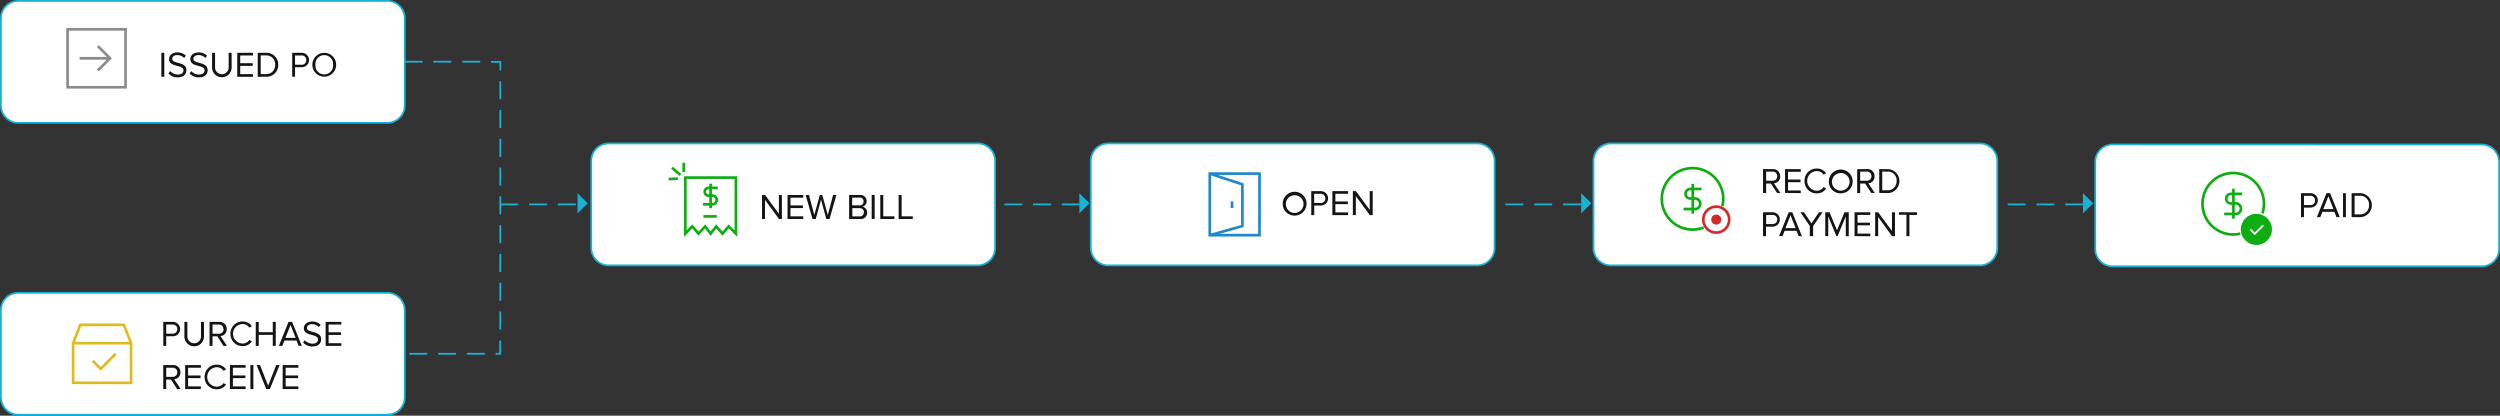 <svg xmlns="http://www.w3.org/2000/svg" viewBox="0 0 694.83 115.53"><rect x="0" y="0" width="694.83" height="115.53" fill="#333333" stroke="none"/><title>Asset 7</title><rect x="164.33" y="39.87" width="112.23" height="33.89" rx="4.83" ry="4.83" fill="#fff"/><path d="M271.74 74H169.16a5.08 5.08 0 0 1-5.08-5.08V44.69a5.08 5.08 0 0 1 5.08-5.08h102.58a5.08 5.08 0 0 1 5.08 5.08v24.24a5.08 5.08 0 0 1-5.08 5.07zM169.16 40.12a4.58 4.58 0 0 0-4.58 4.58v24.23a4.58 4.58 0 0 0 4.58 4.58h102.58a4.58 4.58 0 0 0 4.58-4.58V44.69a4.58 4.58 0 0 0-4.58-4.58z" fill="#18b2d6"/><rect x=".25" y=".25" width="112.23" height="33.89" rx="4.83" ry="4.83" fill="#fff"/><path d="M107.66 34.39H5.08A5.08 5.08 0 0 1 0 29.31V5.08A5.08 5.08 0 0 1 5.08 0h102.58a5.08 5.08 0 0 1 5.08 5.08v24.23a5.08 5.08 0 0 1-5.08 5.08zM5.08.5A4.58 4.58 0 0 0 .5 5.08v24.23a4.58 4.58 0 0 0 4.58 4.58h102.58a4.58 4.58 0 0 0 4.58-4.58V5.08A4.58 4.58 0 0 0 107.66.5z" fill="#18b2d6"/><rect x=".25" y="81.39" width="112.23" height="33.89" rx="4.83" ry="4.83" fill="#fff"/><path d="M107.66 115.53H5.08A5.08 5.08 0 0 1 0 110.45V86.21a5.08 5.08 0 0 1 5.08-5.08h102.58a5.08 5.08 0 0 1 5.08 5.08v24.24a5.08 5.08 0 0 1-5.08 5.08zM5.08 81.64A4.58 4.58 0 0 0 .5 86.21v24.24A4.58 4.58 0 0 0 5.08 115h102.58a4.58 4.58 0 0 0 4.58-4.58V86.21a4.58 4.58 0 0 0-4.58-4.58z" fill="#18b2d6"/><rect x="303.15" y="39.87" width="112.23" height="33.89" rx="4.83" ry="4.83" fill="#fff"/><path d="M410.56 74H308a5.08 5.08 0 0 1-5.08-5.08V44.69a5.08 5.08 0 0 1 5.08-5.07h102.56a5.08 5.08 0 0 1 5.08 5.08v24.23a5.08 5.08 0 0 1-5.08 5.07zM308 40.12a4.58 4.58 0 0 0-4.58 4.58v24.23a4.58 4.58 0 0 0 4.58 4.58h102.56a4.58 4.58 0 0 0 4.58-4.58V44.69a4.58 4.58 0 0 0-4.58-4.58z" fill="#18b2d6"/><rect x="442.87" y="39.87" width="112.23" height="33.89" rx="4.83" ry="4.83" fill="#fff"/><path d="M550.27 74H447.7a5.08 5.08 0 0 1-5.08-5.08V44.69a5.08 5.08 0 0 1 5.08-5.08h102.57a5.08 5.08 0 0 1 5.08 5.08v24.24a5.08 5.08 0 0 1-5.08 5.07zM447.7 40.12a4.58 4.58 0 0 0-4.58 4.58v24.23a4.58 4.58 0 0 0 4.58 4.58h102.57a4.58 4.58 0 0 0 4.58-4.58V44.69a4.58 4.58 0 0 0-4.58-4.58z" fill="#18b2d6"/><rect x="582.34" y="40.13" width="112.23" height="33.89" rx="4.83" ry="4.83" fill="#fff"/><path d="M689.75 74.27H587.17a5.08 5.08 0 0 1-5.08-5.08V45a5.08 5.08 0 0 1 5.08-5.08h102.58a5.08 5.08 0 0 1 5.08 5.08v24.2a5.08 5.08 0 0 1-5.08 5.07zM587.17 40.38a4.58 4.58 0 0 0-4.58 4.62v24.2a4.58 4.58 0 0 0 4.58 4.58h102.58a4.58 4.58 0 0 0 4.58-4.58V45a4.58 4.58 0 0 0-4.58-4.58zM139.3 98.58h-1.54v-.5h1v-3.45h.5zm-4.54 0h-5v-.5h5zm-8 0h-5v-.5h5zm-8 0h-5v-.5h5zm20.54-7h-.5v-5h.5zm0-8h-.5v-5h.5zm0-8h-.5v-5h.5zm0-8h-.5v-5h.5zm0-8h-.5v-5h.5zm0-8h-.5v-5h.5zm0-8h-.5v-5h.5zm0-8h-.5v-5h.5zm0-8h-.5v-5h.5zm0-8h-.5v-2.13h-2.32v-.5h2.82zm-5.82-2.18h-5v-.5h5zm-8 0h-5v-.5h5zm-8 0h-5v-.5h5z" fill="#18b2d6"/><path fill="#fff" d="M139.05 56.81h21.47"/><path d="M160.05 57.06h-5v-.5h5zm-8 0h-5v-.5h5zm-8 0h-5v-.5h5z" fill="#18b2d6"/><path fill="#fff" d="M279.13 56.81h21.46"/><path d="M300.13 57.06h-5v-.5h5zm-8 0h-5v-.5h5zm-8 0h-5v-.5h5z" fill="#18b2d6"/><path fill="#fff" d="M418.4 56.81h21.46"/><path d="M439.4 57.06h-5v-.5h5zm-8 0h-5v-.5h5zm-8 0h-5v-.5h5z" fill="#18b2d6"/><path fill="#fff" d="M557.99 56.81h21.46"/><path d="M579 57.06h-5v-.5h5zm-8 0h-5v-.5h5zm-8 0h-5v-.5h5z" fill="#18b2d6"/><path d="M44.84 21.34v-6.66h.83v6.67zM46.83 20.4l.49-.63a2.82 2.82 0 0 0 2.1.95c1.19 0 1.57-.64 1.57-1.15C51 17.85 47 18.8 47 16.42c0-1.1 1-1.85 2.29-1.85a3.13 3.13 0 0 1 2.37.93l-.5.61a2.55 2.55 0 0 0-1.93-.8c-.8 0-1.37.43-1.37 1.06 0 1.5 3.95.64 3.95 3.13 0 1-.66 2-2.46 2a3.3 3.3 0 0 1-2.52-1.1zM52.69 20.4l.49-.63a2.82 2.82 0 0 0 2.1.95c1.19 0 1.57-.64 1.57-1.15 0-1.72-3.95-.77-3.95-3.15 0-1.1 1-1.85 2.29-1.85a3.13 3.13 0 0 1 2.37.93l-.5.61a2.55 2.55 0 0 0-1.93-.8c-.8 0-1.37.43-1.37 1.06 0 1.5 3.95.64 3.95 3.13 0 1-.66 2-2.46 2a3.3 3.3 0 0 1-2.56-1.1zM58.94 18.75v-4.07h.83v4.06a1.89 1.89 0 1 0 3.78 0v-4.06h.83v4.07a2.72 2.72 0 0 1-5.44 0zM65.94 21.34v-6.66h4.37v.74h-3.54v2.15h3.47v.74h-3.47v2.3h3.54v.74zM71.63 21.34v-6.66h2.28A3.24 3.24 0 0 1 77.33 18a3.23 3.23 0 0 1-3.42 3.33zM76.47 18a2.44 2.44 0 0 0-2.56-2.6h-1.45v5.2h1.45a2.45 2.45 0 0 0 2.56-2.6zM81.21 21.34v-6.66h2.68a2 2 0 1 1 0 4H82v2.65zm3.91-4.66a1.24 1.24 0 0 0-1.33-1.27H82V18h1.75a1.24 1.24 0 0 0 1.37-1.32zM86.81 18a3.31 3.31 0 1 1 6.62 0 3.31 3.31 0 1 1-6.62 0zm5.76 0a2.46 2.46 0 1 0-4.9 0 2.46 2.46 0 1 0 4.9 0z" fill="#141414"/><path fill="none" stroke="#8c8c8c" stroke-miterlimit="10" stroke-width=".75" d="M18.78 8.14h16.11v16.11H18.78z"/><path fill="none" stroke="#8c8c8c" stroke-miterlimit="10" stroke-width=".75" d="M27.19 12.82l3.38 3.38-3.38 3.37M30.57 16.2h-8.43"/><path d="M45.38 96.13v-6.67h2.68a2 2 0 1 1 0 4H46.2v2.65zm3.91-4.66A1.24 1.24 0 0 0 48 90.2h-1.8v2.54H48a1.24 1.24 0 0 0 1.28-1.27zM51.25 93.54v-4.08h.83v4.06a1.89 1.89 0 1 0 3.78 0v-4.06h.83v4.07a2.72 2.72 0 0 1-5.44 0zM62.1 96.13l-1.7-2.65h-1.33v2.65h-.83v-6.67h2.68a1.94 1.94 0 0 1 2.09 2 1.84 1.84 0 0 1-1.73 1.94l1.8 2.72zm0-4.66a1.24 1.24 0 0 0-1.33-1.27h-1.7v2.55h1.75a1.25 1.25 0 0 0 1.33-1.28zM64.05 92.8a3.33 3.33 0 0 1 3.43-3.45A3 3 0 0 1 70 90.67l-.7.39a2.25 2.25 0 0 0-1.83-1 2.71 2.71 0 0 0 0 5.42 2.22 2.22 0 0 0 1.83-1l.71.39a3 3 0 0 1-2.54 1.32 3.33 3.33 0 0 1-3.42-3.39zM75.81 96.13v-3.06h-3.9v3.06h-.83v-6.67h.83v2.87h3.9v-2.87h.83v6.67zM83 96.13l-.59-1.48h-3.36l-.59 1.48h-.95l2.68-6.67h1l2.69 6.67zm-2.25-5.81l-1.42 3.59h2.83zM84.24 95.19l.49-.63a2.82 2.82 0 0 0 2.1.95c1.19 0 1.57-.64 1.57-1.15 0-1.72-3.95-.77-3.95-3.15 0-1.1 1-1.85 2.29-1.85a3.13 3.13 0 0 1 2.37.93l-.5.61a2.55 2.55 0 0 0-1.93-.8c-.8 0-1.37.43-1.37 1.06 0 1.5 3.95.64 3.95 3.13 0 1-.66 2-2.46 2a3.3 3.3 0 0 1-2.56-1.1zM90.5 96.13v-6.67h4.37v.74h-3.54v2.15h3.47v.74h-3.47v2.3h3.54v.74zM49.23 108.13l-1.7-2.65H46.2v2.65h-.83v-6.67h2.68a1.94 1.94 0 0 1 2.09 2 1.84 1.84 0 0 1-1.73 1.94l1.8 2.72zm.05-4.66A1.24 1.24 0 0 0 48 102.2h-1.8v2.55H48a1.25 1.25 0 0 0 1.28-1.28zM51.46 108.13v-6.67h4.37v.74h-3.55v2.15h3.47v.74h-3.47v2.3h3.54v.74zM56.87 104.8a3.33 3.33 0 0 1 3.43-3.45 3 3 0 0 1 2.53 1.32l-.7.39a2.25 2.25 0 0 0-1.83-1 2.71 2.71 0 0 0 0 5.42 2.22 2.22 0 0 0 1.83-1l.71.39a3 3 0 0 1-2.54 1.32 3.33 3.33 0 0 1-3.43-3.39zM63.9 108.13v-6.67h4.37v.74h-3.54v2.15h3.47v.74h-3.47v2.3h3.54v.74zM69.59 108.13v-6.67h.83v6.67zM74 108.13l-2.68-6.67h.95l2.25 5.76 2.25-5.76h.95L75 108.13zM78.56 108.13v-6.67h4.37v.74h-3.54v2.15h3.47v.74h-3.47v2.3h3.54v.74z" fill="#141414"/><path fill="none" stroke="#e0bb20" stroke-miterlimit="10" stroke-width=".75" d="M36.43 106.39H20.32v-11l2-5.11h12.11l2 5.11v11z"/><path fill="none" stroke="#e0bb20" stroke-miterlimit="10" stroke-width=".75" d="M32.16 98.33l-4.18 4.18-2.23-2.23M20.32 95.39h16.11"/><path d="M216.51 60.87l-3.89-5.32v5.32h-.83V54.2h.85l3.84 5.21V54.2h.83v6.67zM218.88 60.87V54.2h4.37v.74h-3.55v2.15h3.47v.74h-3.47v2.3h3.54v.74zM229.66 60.87l-1.47-5.38-1.47 5.38h-.9l-1.9-6.67h.92l1.48 5.56 1.53-5.56h.69l1.53 5.56 1.47-5.56h.92l-1.9 6.67zM236 60.87V54.2h3a1.68 1.68 0 0 1 1.87 1.7 1.52 1.52 0 0 1-1.17 1.53 1.66 1.66 0 0 1 1.3 1.64 1.74 1.74 0 0 1-1.93 1.8zm4-4.87a1 1 0 0 0-1.15-1.08h-2v2.15h2A1 1 0 0 0 240 56zm.13 3a1.13 1.13 0 0 0-1.24-1.15h-2v2.3h2a1.1 1.1 0 0 0 1.19-1.15zM242.27 60.87V54.2h.83v6.67zM244.66 60.87V54.2h.83v5.93h3.1v.74zM249.76 60.87V54.2h.83v5.93h3.1v.74z" fill="#141414"/><path fill="none" stroke="#0ead12" stroke-miterlimit="10" stroke-width=".75" d="M204.53 49.36h-14.06v15.57l1.94-2 1.72 2 1.87-2 1.5 2 1.58-2 1.72 2 1.73-2 2 2V49.36zM195.51 60.14h3.71"/><path d="M199.49 52.21h-2.55a1.08 1.08 0 0 0-1.08 1.08 1.08 1.08 0 0 0 1.08 1.08H198a1.21 1.21 0 0 1 1.21 1.21 1.21 1.21 0 0 1-1.21 1.2h-2.63M197.5 51.05v6.82M190.04 47.84v-2.6M189.12 48.63l-2.36-2.01M188.39 49.64l-2.57.13" fill="none" stroke="#0ead12" stroke-miterlimit="10" stroke-width=".75"/><path d="M356.52 56.47a3.31 3.31 0 1 1 3.31 3.45 3.25 3.25 0 0 1-3.31-3.45zm5.76 0a2.46 2.46 0 1 0-2.45 2.71 2.47 2.47 0 0 0 2.45-2.71zM364.44 59.8v-6.67h2.68a2 2 0 1 1 0 4h-1.85v2.67zm3.91-4.66a1.24 1.24 0 0 0-1.35-1.27h-1.75v2.54H367a1.24 1.24 0 0 0 1.35-1.27zM370.31 59.8v-6.67h4.37v.74h-3.54V56h3.47v.74h-3.47v2.3h3.54v.74zM380.72 59.8l-3.89-5.32v5.32H376v-6.67h.85l3.84 5.21v-5.21h.83v6.67z" fill="#141414"/><path fill="none" stroke="#2187cc" stroke-miterlimit="10" stroke-width=".75" d="M336.24 48.25h13.82v17.11h-13.82z"/><path fill="none" stroke="#2187cc" stroke-miterlimit="10" stroke-width=".75" d="M336.24 48.26l9.06 2.98v11.58l-9.06 2.55M342.42 55.98v1.85"/><path d="M493.9 53.62L492.2 51h-1.33v2.65H490V47h2.68a1.94 1.94 0 0 1 2.09 2 1.84 1.84 0 0 1-1.73 1.94l1.8 2.72zm.05-4.66a1.24 1.24 0 0 0-1.33-1.27h-1.75v2.55h1.75a1.25 1.25 0 0 0 1.33-1.24zM496.12 53.62V47h4.37v.74h-3.54v2.15h3.47v.74h-3.47v2.3h3.54v.74zM501.54 50.29a3.33 3.33 0 0 1 3.46-3.45 3 3 0 0 1 2.53 1.32l-.7.39a2.25 2.25 0 0 0-1.83-1 2.71 2.71 0 0 0 0 5.45 2.22 2.22 0 0 0 1.83-1l.71.39a3 3 0 0 1-2.54 1.35 3.33 3.33 0 0 1-3.46-3.45zM508.3 50.29a3.31 3.31 0 1 1 3.31 3.45 3.25 3.25 0 0 1-3.31-3.45zm5.76 0a2.46 2.46 0 1 0-2.45 2.71 2.47 2.47 0 0 0 2.44-2.71zM520.08 53.62l-1.7-2.62H517v2.65h-.83V47h2.68a1.94 1.94 0 0 1 2.15 2 1.84 1.84 0 0 1-1.73 1.94l1.8 2.72zm.05-4.66a1.24 1.24 0 0 0-1.33-1.27H517v2.55h1.75a1.25 1.25 0 0 0 1.38-1.24zM522.3 53.62V47h2.28a3.33 3.33 0 1 1 0 6.67zm4.84-3.33a2.44 2.44 0 0 0-2.56-2.6h-1.45v5.19h1.45a2.45 2.45 0 0 0 2.55-2.59zM490 65.62V59h2.68a2 2 0 1 1 0 4h-1.85v2.65zm3.95-4.62a1.24 1.24 0 0 0-1.33-1.27h-1.75v2.54h1.75a1.24 1.24 0 0 0 1.33-1.27zM499.9 65.62l-.59-1.48H496l-.59 1.48h-.95l2.67-6.62h1l2.69 6.67zm-2.25-5.81l-1.42 3.59h2.83zM503 65.62V62.8l-2.6-3.8h1l2.07 3.1 2.07-3.1h1l-2.62 3.85v2.82zM513 65.62v-5.49l-2.27 5.49h-.34l-2.26-5.49v5.49h-.83V59h1.19l2.07 5 2.08-5h1.19v6.67zM515.44 65.62V59h4.37v.74h-3.54v2.15h3.47v.74h-3.47v2.3h3.54v.74zM525.85 65.62L522 60.3v5.32h-.83V59h.83l3.84 5.21V59h.83v6.67zM529.86 65.62v-5.93h-2.11V59h5.06v.74h-2.12v5.93z" fill="#141414"/><path d="M473.47 63.24a8.54 8.54 0 1 1 5.23-5.94M472.9 52.52h-3.12a1.32 1.32 0 0 0-1.32 1.32 1.32 1.32 0 0 0 1.32 1.32h1.31a1.47 1.47 0 0 1 1.47 1.47 1.47 1.47 0 0 1-1.47 1.47h-3.2M470.47 51.1v8.31" fill="none" stroke="#0ead12" stroke-miterlimit="10" stroke-width=".75"/><circle cx="477" cy="61.04" r="3.61" fill="none" stroke="#d32929" stroke-miterlimit="10" stroke-width=".75"/><circle cx="477" cy="61.04" r="1.39" fill="#d32929"/><path d="M639.52 60.35v-6.66h2.68a2 2 0 1 1 0 4h-1.85v2.65zm3.91-4.66a1.24 1.24 0 0 0-1.33-1.27h-1.75V57h1.75a1.24 1.24 0 0 0 1.33-1.3zM649.38 60.35l-.59-1.48h-3.32l-.59 1.48h-.95l2.68-6.67h1l2.69 6.67zm-2.25-5.81l-1.42 3.59h2.83zM651.2 60.35v-6.66h.8v6.67zM653.59 60.35v-6.66h2.28a3.33 3.33 0 1 1 0 6.67zm4.84-3.35a2.44 2.44 0 0 0-2.56-2.6h-1.45v5.19h1.45a2.45 2.45 0 0 0 2.56-2.59z" fill="#141414"/><path d="M622.65 64.94a8.54 8.54 0 1 1 6.14-5.63M623.17 53.89h-3.12a1.32 1.32 0 0 0-1.32 1.32 1.32 1.32 0 0 0 1.32 1.32h1.31a1.47 1.47 0 0 1 1.47 1.47 1.47 1.47 0 0 1-1.47 1.47h-3.2M620.74 52.46v8.32" fill="none" stroke="#0ead12" stroke-miterlimit="10" stroke-width=".75"/><circle cx="627.12" cy="63.76" r="4.33" fill="#0ead12"/><path fill="none" stroke="#fff" stroke-miterlimit="10" stroke-width=".5" d="M625.46 63.77l1.21 1.21 2.36-2.36"/><path fill="#18b2d6" d="M160.52 53.69v5.62l2.81-2.81-2.81-2.81zM299.99 53.69v5.62l2.81-2.81-2.81-2.81zM439.46 53.69v5.62l2.81-2.81-2.81-2.81zM578.93 53.69v5.62l2.81-2.81-2.81-2.81z"/></svg>